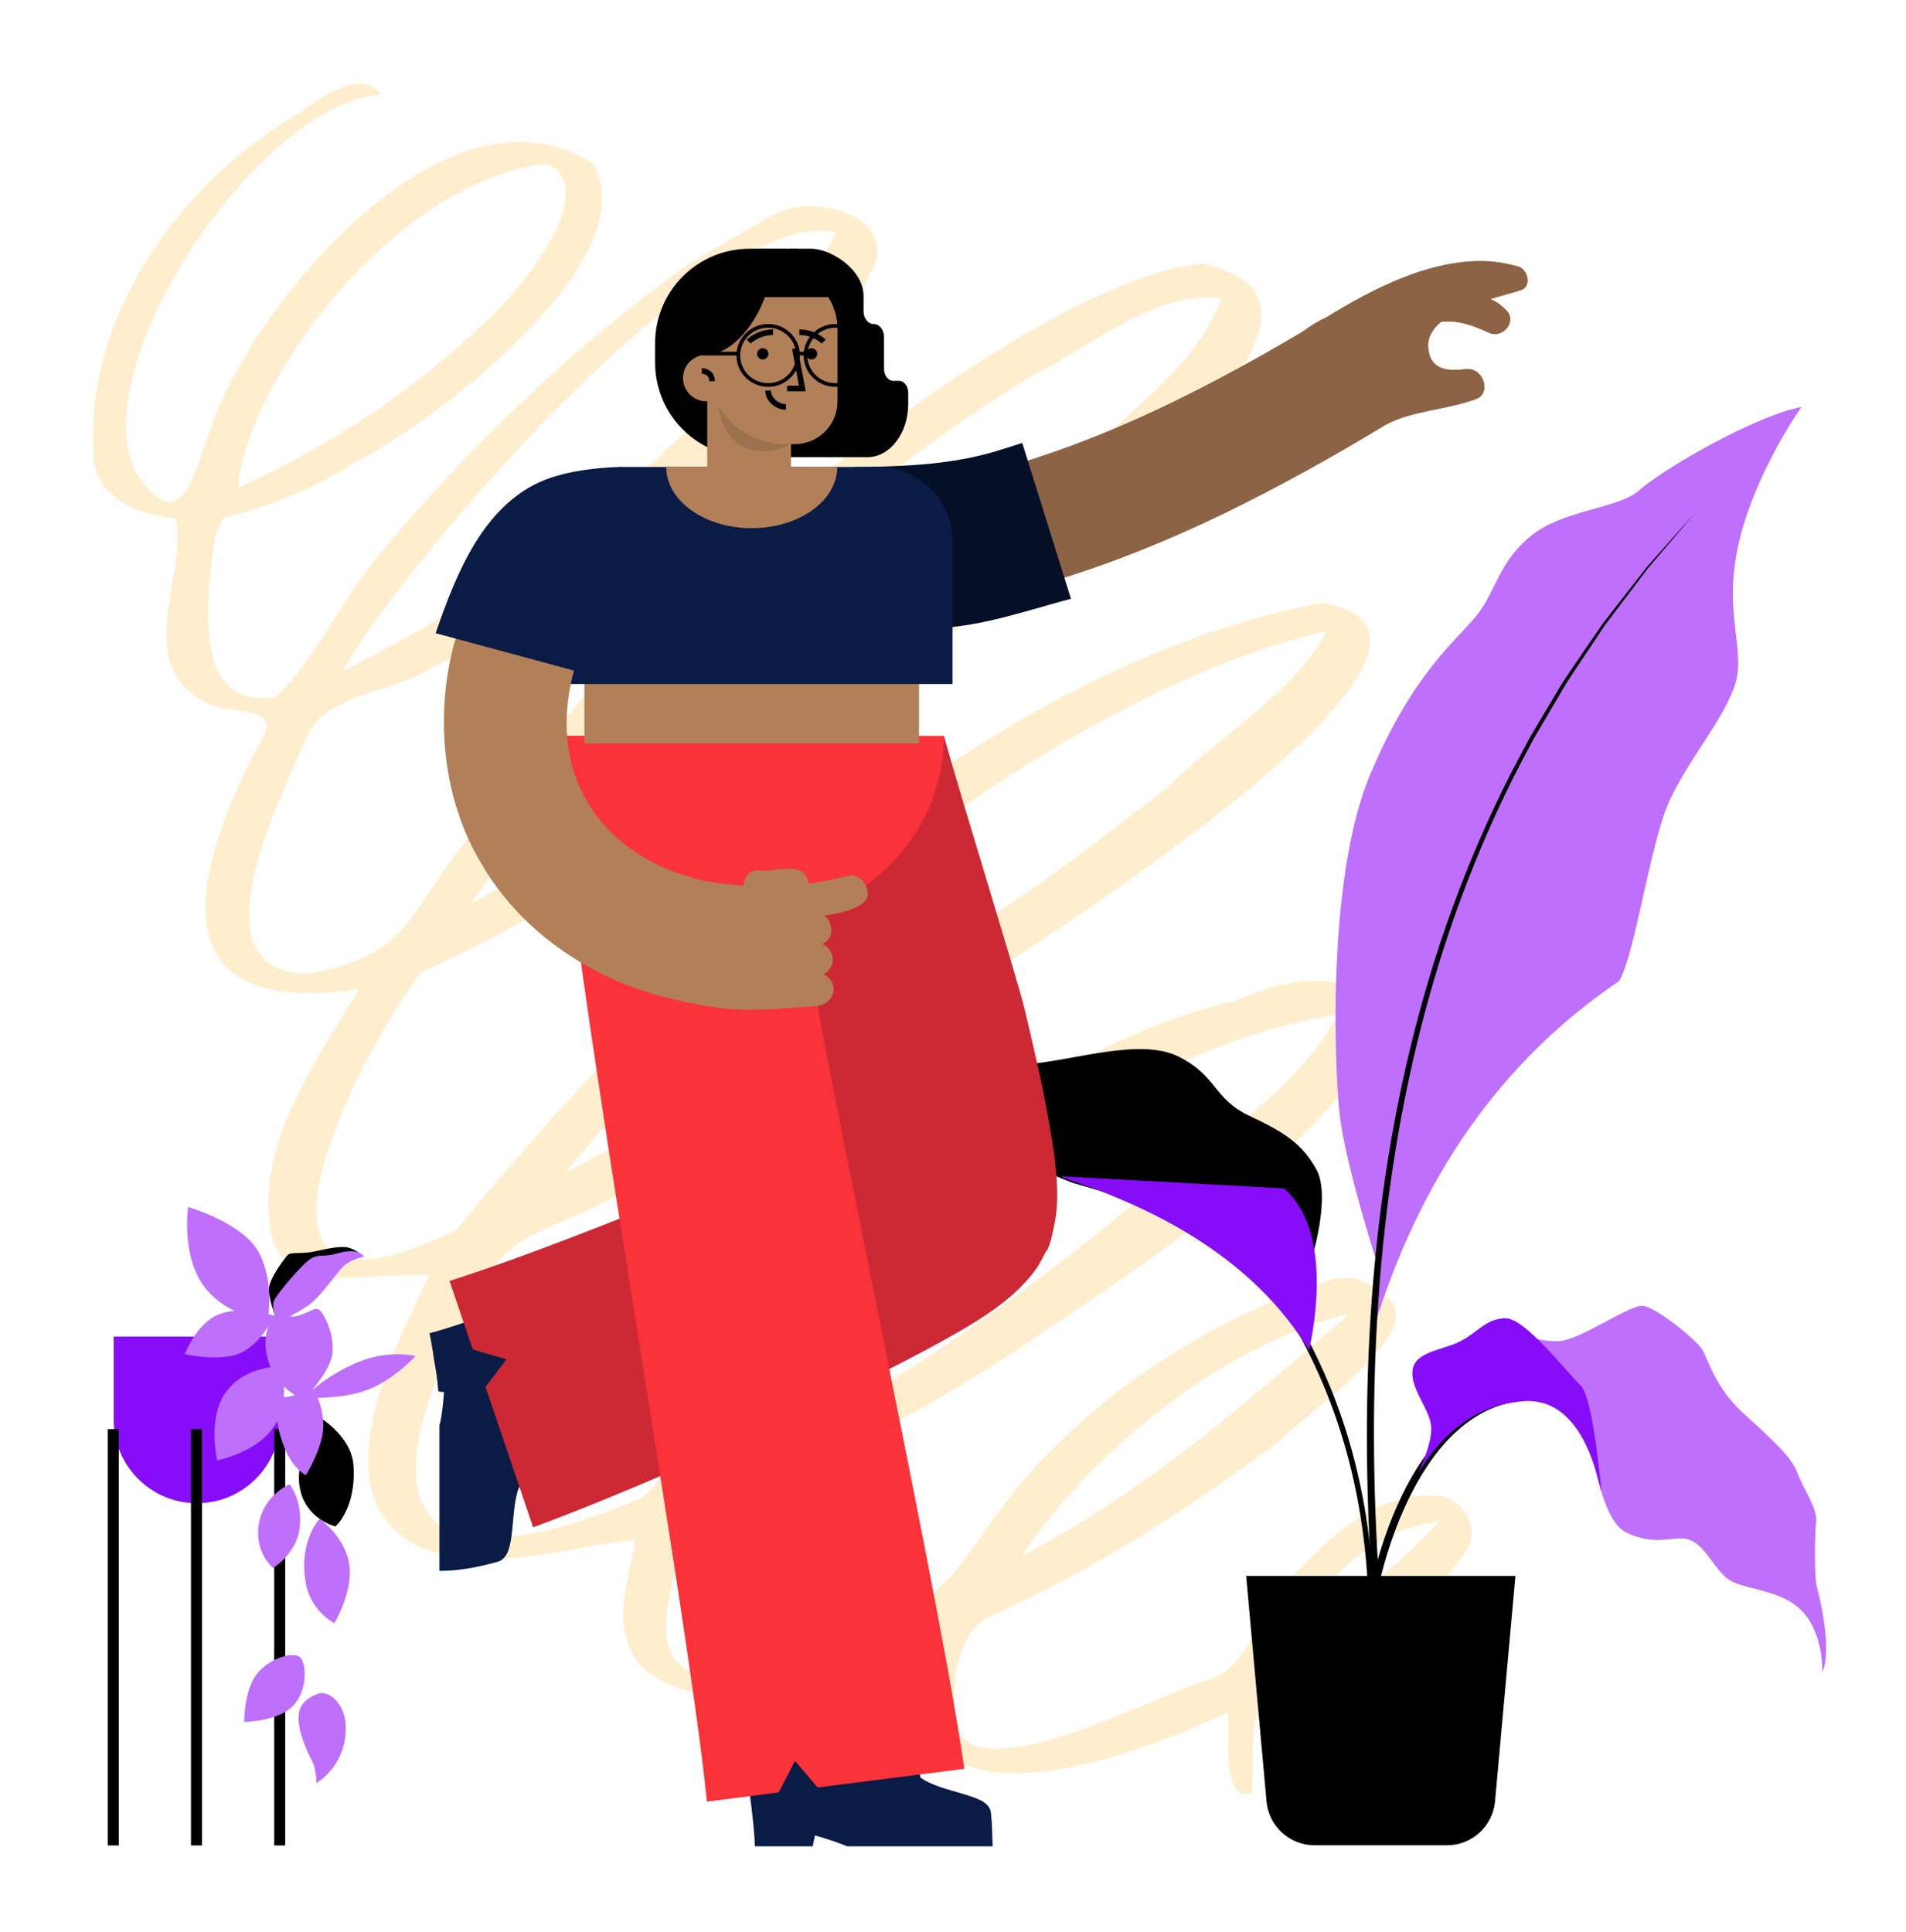<svg viewBox="5.288 2.114 999.519 1013.135" xmlns="http://www.w3.org/2000/svg" overflow="visible" xmlns:xlink="http://www.w3.org/1999/xlink" width="925.481px" height="938.087px"><rect id="Blush Background Color" fill="#ffffff" x="5.288" y="2.114" width="999.519" height="1013.135"/><g id="Master/Comps/Plants" stroke="none" stroke-width="1" fill="none" fill-rule="evenodd"><path d="M760,800 C723.088,803.797 694.591,836.275 678,864 C709.091,847.199 736.57,825.034 760,800 M713,691 C645.604,707.101 577.33,764.131 541,818 C605.787,784.585 659.267,737.193 713,691 M292.033,88 C214.097,96.339 135.633,199.083 130,258 C179.611,235.498 223.754,205.969 261.412,169.325 C276.612,156.124 321.886,101.673 292.033,88 M444,123.906 C377.804,108.225 214.185,300.631 185,354 C288.792,302.5 392.249,222.608 444,123.906 M386,769.629 C387.913,770.753 389.827,771.876 391.74,773 C392.163,770.934 391.853,767.666 393.142,767.019 C417.601,757.34 439.428,742.766 463.391,731.853 C504.85,706.5 544.01,677.967 581.77,648.244 C623.91,611.542 680.66,582.345 707,534 C585.559,552.462 437.859,670.281 386,769.629 M701,333 C557.424,366.41 388.093,509.329 302,617 C373.423,580.091 438.084,537.633 504.713,494.43 C545.8,471.834 580.718,442.957 617.716,415.031 C644.354,387.829 684.371,365.733 701,333 M646,158.311 C609.476,154.648 577.482,184.239 546.492,199.054 C429.21,271.991 329.726,368.686 252,476 C347.781,426.627 431.527,359.57 512.257,291.897 C535.277,275.49 554.554,255.414 576.663,238.046 C603.1,213.468 633.395,192.11 646,158.311 M483.895,884.211 C484.124,880.466 486.569,872.375 486.055,866.529 C464.546,871.932 443.286,880.705 421.807,887.029 C395.966,895.174 362.219,894.229 341.572,875.933 C324.557,856.185 334.882,831.554 338.392,809.456 C302.598,813.161 263.294,827.714 226.122,813.659 C170.676,787.735 212.237,709.208 230.299,670.955 C203.782,668.384 160.139,682.555 148.345,652.857 C136.983,604.806 169.797,560.938 193.674,520.728 C83.676,537.402 108.173,455.493 140.026,394.5 C157.048,368.864 126.012,379.329 111.419,369.434 C74.603,348.257 104.35,302.054 97.256,273.938 C74.377,271.982 53.203,260.563 54.14,237.459 C51.204,170.213 94.641,104.797 153.739,66.539 C167.569,59.392 191.706,34.948 205.33,51.828 C142.618,54.976 47.889,193.796 76.656,250.031 C101.611,287.504 107.663,246.401 115.936,226.576 C135.279,165.847 239.006,37.53 316.152,87.946 C345.312,136.697 236.637,221.396 191.381,244.664 C170.664,257.975 147.157,267.393 122.971,273.661 C115.785,282.266 116.817,296.755 115.238,307.371 C113.475,330.324 111.188,374.058 150.012,367.533 C172.068,346.12 184.755,315.509 204.921,292.037 C251.596,235.826 305.376,184.381 366.161,140.786 C380.688,131.814 395.876,123.56 410.587,114.829 C432.713,102.576 478.451,116.329 461.844,145.038 C437.365,194.635 395.306,234.268 352.708,271.443 C315.305,301.495 275.7,329.984 232.084,352.195 C211.4,365.366 177.092,365.349 166.282,388.086 C154.473,416.875 103.833,512.504 167.146,512.818 C212.204,503.67 216.237,490.676 239.197,457.051 C268.163,417.249 299.797,379.148 334.206,343.122 C390.444,282.761 551.762,148.964 635.621,140.367 C738.18,162 557.384,288.519 526.829,316.715 C432.918,389.887 336.081,460.87 225.801,512.257 C191.777,557.735 112.825,711.465 244.511,647.132 C351.569,516.774 517.174,352.028 698.775,318.242 C812.369,337.903 504.259,526.24 472.05,545.528 C424.66,577.54 373.925,605.239 322.764,631.939 C302.431,644.348 273.502,647.937 262.824,670.1 C206.112,762.757 193.212,849.923 342.171,787.475 C358.52,773.042 363.734,750.24 377.439,733.6 C413.398,682.934 456.39,635.025 508.73,597.737 C552.124,566.924 600.071,539.167 653.784,526.673 C679.552,514.726 724.974,506.337 728.789,542.671 C708.45,599.562 588.952,676.171 534.467,712.661 C492.313,740.084 447.297,763.656 400.774,784.352 C389.429,791.388 369.201,791.091 365.462,804.812 C359.544,828.281 336.642,884.351 383.124,879.855 C549.243,839.643 479.257,822.137 589.642,733.155 C622.24,708.387 658.738,688.26 698.566,674.762 C712.967,668.415 723.492,674.277 733.405,683.042 C753.672,701.073 689.62,743.492 676.475,757.548 C629.393,792.873 578.672,825.446 523.943,850.085 C505.109,858.206 501.658,897.078 509.443,912.522 C529.831,935.956 612.501,890.242 639.813,882.809 C663.417,874.004 664.702,843.736 683.271,828.337 C703.114,807.832 727.699,783.061 760.991,786.73 C773.139,788.572 780.889,804.027 774.973,813.86 C752.064,851.271 707.323,867.725 670.506,891.116 C658.2,904.267 664.264,926.347 661.44,942.638 C644.511,947.086 651.06,909.21 649.079,900.097 C607.52,919.438 488.41,968.626 483.895,884.211" id="Fill-1" fill="#FFEECE"/><g id="Plants/Big Plant" transform="translate(415, 100) scale(1.343 1.343)"><g id="Plants/Big Plant/Big Plant 3" stroke="none" stroke-width="1" fill="none" fill-rule="evenodd"><g id="Group-2" transform="translate(35.1, 336.42)"><path d="M172.612,80 C172.612,80 179.396,57.077 173.764,47.148 C168.132,37.217 161.573,32.924 147.624,26.352 C133.674,19.781 135.226,10.932 120.114,3.3 C105.002,-4.333 79.042,4.932 60.056,6.297 C41.07,7.663 40.297,-0.391 28.285,0.015 C16.274,0.419 0,13.64 0,13.64 C0,13.64 19.373,9.039 38.745,15.59 C58.118,22.141 52.864,35.494 68.363,48.405 L78.326,52.453 L172.612,80 Z" id="Fill-70" fill="#000"/><path d="M196,209.616 C191.605,125.907 150.195,61.266 69.402,12 L68,13.483 C148.365,62.487 189.555,126.768 193.925,210" id="Fill-76" fill="#000"/><path d="M161.187,54.717 C179.682,70.855 173.446,106.845 170.963,118 C152.169,86.816 119.408,65.509 77.772,51.539 C76.373,51.068 75.25,50.597 74,50" id="Fill-77" fill="#870CF7"/></g><g id="Group-3" transform="translate(216.432, 86)"><path d="M16.415,334.998 C16.415,334.998 3.775,295.732 1.604,276.25 C-0.566,256.768 -3.233,182.956 13.603,143.302 C30.443,103.648 46.95,91.482 54.892,81.666 C62.835,71.848 63.293,61.246 75.922,50.646 C88.551,40.046 110.499,39.83 118.553,32.586 C127.721,24.342 163.594,3.534 181.937,0 C181.937,0 163.498,25.912 157.291,53.788 C151.082,81.662 160.939,95.796 155.487,109.932 C150.032,124.064 138.262,137.022 130.524,153.51 C122.788,170 117.063,213.58 110.716,224.182 C64.284,255.596 32.655,301.33 14.566,360.79 L16.415,334.998 Z" id="Fill-71" fill="#BE6FFB"/><path d="M17.096,459.963 C14.489,422.299 14.182,384.535 16.842,347.049 C19.506,309.575 25.267,272.371 34.916,236.259 C44.546,200.157 58.111,165.173 75.819,132.451 C76.822,130.347 78.066,128.381 79.232,126.373 L82.767,120.365 L89.836,108.345 C94.851,100.529 100.111,92.867 105.238,85.115 L122.064,62.899 L140.129,41.669 C133.949,48.603 127.697,55.491 121.563,62.483 L104.414,84.509 C99.175,92.205 93.799,99.817 88.667,107.589 L81.511,119.603 L77.934,125.613 C76.754,127.623 75.499,129.589 74.482,131.693 C56.557,164.433 42.769,199.477 32.928,235.667 C23.065,271.865 17.103,309.181 14.252,346.779 C11.395,384.393 11.719,422.295 14.239,460.073 L17.096,459.963 Z" id="Fill-73" fill="#000"/></g><g id="Group" transform="translate(229.619, 436.989)"><path d="M91.188,113.271 C91.062,112.541 78.122,40.201 33.084,36.943 C9.414,35.181 2.886,72.449 2.822,72.827 L8.24229573e-13,72.351 C0.068,71.947 1.73,62.303 6.562,52.723 C13.11,39.739 22.352,33.309 33.292,34.087 C52.93,35.509 69.668,49.631 81.698,74.925 C90.694,93.839 93.978,112.599 94.008,112.787 L91.188,113.271 Z" id="Fill-72" fill="#000" transform="translate(47.004, 73.647) scale(-1, 1) translate(-47.004, -73.647)"/><path d="M59.991,143.08 C59.991,143.08 59.297,128.324 67.803,119.298 C76.309,110.272 91.585,110.964 97.139,106.454 C102.695,101.94 105.125,94.648 111.027,91.698 C116.929,88.746 124.221,94.648 136.719,88.398 C149.217,82.148 151.475,39.62 154.251,33.89 C157.029,28.162 178.381,10.628 178.381,10.628 C178.381,10.628 171.611,14.024 163.105,13.802 C154.599,13.58 134.983,-0.828 129.775,0.038 C124.567,0.908 109.633,12.884 107.033,16.878 C104.431,20.872 102.173,31.632 90.543,42.222 C78.913,52.812 72.143,58.888 69.711,65.31 C67.283,71.734 61.901,79.026 62.421,84.058 C62.943,89.094 63.159,106 62.165,109.546 C61.173,113.094 55.971,134.052 59.991,143.08" id="Fill-74" fill="#BE6FFB" transform="translate(118.434, 71.54) scale(-1, 1) translate(-118.434, -71.54)"/><path d="M16.794,72.589 C16.794,72.589 17.408,70.173 18.594,65.865 C21.546,55.129 29.082,35.939 47.082,37.241 C66.396,38.637 79.402,50.413 88.592,65.765 C88.592,65.765 82.33,53.205 83.332,46.441 C84.334,39.675 91.724,31.785 90.472,24.769 C89.22,17.753 78.822,17.379 71.932,13.871 C65.042,10.363 61.786,4.851 54.144,4.851 C46.502,4.851 29.966,26.397 24.956,31.033 C19.946,35.667 16.794,72.589 16.794,72.589" id="Fill-75" fill="#870CF7" transform="translate(53.704, 38.72) scale(-1, 1) translate(-53.704, -38.72)"/></g><path d="M259.921,647.626 L208.261,647.626 C198.503,647.626 190.357,640.182 189.477,630.464 L181.519,542.48 L286.663,542.48 L278.705,630.464 C277.825,640.182 269.679,647.626 259.921,647.626" id="Fill-60" fill="#000"/></g></g><g id="Character" transform="translate(29, 73)"><g id="Legs" transform="translate(32, 315) scale(0.974 0.977)"><g id="Legs/Loose Pants Leg Back" stroke="none" stroke-width="1" fill="none" fill-rule="evenodd"><g id="Group-15" transform="translate(174, 0)"><path d="M18.227,396.959 L3.375,332.604 C3.186,331.729 3.038,330.896 3.051,330.093 C3.07,329.289 3.185,328.539 3.384,327.887 C3.483,327.56 3.604,327.258 3.744,326.984 C3.899,326.703 4.116,326.434 4.333,326.205 C4.796,325.734 5.263,325.438 5.958,325.23 C9.897,324.105 14.443,322.648 19.025,321.104 C23.629,319.551 28.347,317.887 33.092,316.172 C42.599,312.723 52.223,309.066 61.853,305.311 C81.123,297.783 100.432,289.862 119.623,281.721 C146.134,270.443 172.559,258.733 198.123,246.496 L207.631,241.88 L212.33,239.553 L212.874,239.28 L213.124,239.143 L213.63,238.875 C213.969,238.701 214.312,238.535 214.661,238.377 C217.24,237.079 219.775,235.74 222.288,234.338 C224.786,232.921 227.289,231.483 229.56,229.715 C230.113,229.26 230.675,228.797 231.09,228.205 C231.506,227.601 231.493,226.832 231.538,226.128 C231.561,224.689 231.435,223.254 231.284,221.825 C230.97,218.967 230.518,216.126 230.036,213.292 L229.275,209.047 L227.822,201.489 C225.093,187.582 222.096,173.488 218.996,159.377 C212.776,131.135 206.118,102.762 199.277,74.422 L276.068,55.871 C283.002,84.6 289.759,113.381 296.151,142.407 C299.342,156.929 302.443,171.5 305.345,186.283 L306.422,191.842 L307.839,199.434 C308.794,204.609 309.674,209.793 310.493,214.973 C312.077,225.316 313.388,235.722 313.146,245.621 C313.084,250.595 312.359,255.285 311.599,260.053 C311.359,261.234 311.074,262.395 310.703,263.563 C310.544,264.147 310.307,264.725 310.088,265.305 L310.006,265.522 C309.62,265.38 309.868,265.543 309.768,265.538 L309.715,265.643 L309.5,266.061 C309.353,266.336 309.222,266.625 309.06,266.889 C307.78,269.028 306.414,270.975 304.88,272.818 C298.539,280.01 290.554,286.094 281.785,291.58 C273.015,297.049 263.716,302.031 254.366,306.828 L250.892,308.602 L247.605,310.24 L242.497,312.77 L232.295,317.723 C205.114,330.73 177.915,342.771 150.497,354.438 C130.664,362.852 110.745,371.025 90.573,378.905 C80.479,382.841 70.325,386.703 59.991,390.451 C54.815,392.321 49.595,394.164 44.254,395.967 C38.896,397.768 33.474,399.527 27.532,401.227 C26.56,401.514 25.463,401.609 24.492,401.537 C23.994,401.501 23.526,401.422 23.05,401.305 C22.561,401.188 22.097,401.031 21.662,400.838 C20.791,400.451 20.042,399.917 19.462,399.262 C18.88,398.607 18.419,397.831 18.227,396.959" id="Fill-1" fill="#8C6345"/><path d="M48.869,402.01 C54.696,400.02 60.378,397.989 66.005,395.925 L34.292,309.347 C27.031,312.002 19.774,314.576 12.954,316.796 C9.575,317.896 6.239,318.93 3.482,319.693 L2.499,319.959 L2.008,320.094 L1.615,320.19 L0.83,320.387 C0.677,320.429 0.61,320.44 0.537,320.453 L0.312,320.502 L0.088,320.555 C0.062,320.561 -0.014,320.582 0.003,320.576 L0.041,320.563 L0.061,320.558 C0.065,320.569 0.059,320.531 0.071,320.582 L0.18,321.137 L0.393,322.245 L1.205,326.691 C1.723,329.659 2.193,332.639 2.614,335.627 C3.57,340.582 4.265,345.489 4.676,350.496 C4.733,351.096 4.764,351.799 4.829,352.317 L5.029,353.774 C5.149,354.746 5.243,355.725 5.311,356.706 C5.445,358.668 5.473,360.645 5.394,362.625 C5.485,360.362 5.435,358.104 5.246,355.865 C5.152,354.746 5.023,353.633 4.86,352.525 L4.799,352.102 L4.769,351.655 L4.797,351.67 L4.854,351.701 L5.092,351.841 C5.134,351.865 5.169,351.893 5.22,351.916 L5.478,351.953 C5.837,351.996 6.144,352.07 6.559,352.1 L7.888,352.156 C7.789,353.642 7.659,355.137 7.495,356.639 C7.353,358.131 7.238,359.596 7.027,361.094 L6.868,362.216 L6.742,363.313 C6.648,364.045 6.532,364.782 6.393,365.524 L5.983,367.715 C5.831,368.438 5.635,369.168 5.394,369.9 L5.394,412.389 L5.394,448.186 C6.936,448.173 8.48,448.126 10.023,448.046 L12.335,447.901 L13.489,447.809 L14.413,447.722 C16.226,447.526 18.038,447.293 19.843,447.026 L20.942,446.849 L21.874,446.687 L23.736,446.349 L25.574,445.996 L27.005,445.69 L29.861,445.054 L32.267,444.465 L34.599,443.874 L36.683,443.312 C37.4,443.115 38.114,442.821 38.676,442.457 C39.236,442.094 39.747,441.651 40.213,441.134 C41.145,440.102 41.917,438.778 42.449,437.252 C43.008,435.725 43.442,433.981 43.797,432.094 C44.15,430.207 44.367,428.183 44.592,426.084 C45.489,417.688 45.788,408.16 48.869,402.01" id="Fill-3" fill="#0A1B45"/><path d="M168.648,25.377 C172.351,41.672 176.014,58.174 179.595,74.598 C183.177,91.038 186.69,107.481 190.098,123.887 C193.505,140.293 196.812,156.672 199.929,172.928 C201.487,181.055 202.996,189.149 204.42,197.161 L206.491,209.106 L206.736,210.582 L206.855,211.303 L206.849,211.382 L206.835,211.691 L206.796,212.289 C206.737,213.07 206.658,213.789 206.537,214.448 C206.474,214.777 206.408,215.092 206.3,215.391 C206.238,215.535 206.197,215.698 206.036,215.806 C205.881,215.912 205.702,215.99 205.525,216.061 C204.806,216.336 204.095,216.503 203.444,216.638 C203.118,216.705 202.803,216.758 202.503,216.804 C202.342,216.83 202.245,216.838 201.978,216.865 C201.848,216.895 201.817,216.901 201.632,216.998 L198.959,218.242 C184.669,224.885 169.703,231.422 154.629,237.805 C139.534,244.19 124.256,250.434 108.924,256.522 C92.411,263.112 75.815,269.531 59.298,275.66 C51.043,278.723 42.804,281.712 34.666,284.563 C26.534,287.416 18.463,290.144 10.834,292.545 L23.354,329.333 C29.276,331.182 35.361,332.902 41.503,334.563 C37.774,339.537 34.006,344.486 30.177,349.383 L55.835,424.777 C65.381,421.315 74.443,417.807 83.389,414.24 C92.333,410.677 101.127,407.059 109.862,403.393 C127.328,396.063 144.557,388.551 161.713,380.854 C177.611,373.676 193.432,366.344 209.246,358.777 C225.07,351.195 240.847,343.432 256.85,335.072 L264.768,330.961 L274.684,325.632 C281.266,321.994 287.834,318.331 294.085,314.381 C300.331,310.443 306.432,306.352 311.799,301.795 C317.195,297.255 321.976,292.381 325.958,287.066 L327.404,285.039 C327.891,284.367 328.238,283.605 328.662,282.892 C329.473,281.438 330.281,279.977 331.076,278.445 C331.276,278.066 331.476,277.688 331.667,277.291 L331.956,276.704 L332.1,276.41 L332.171,276.264 C332.125,276.18 332.841,276.464 332.567,276.274 C332.898,275.477 333.244,274.678 333.52,273.887 C333.825,273.095 334.096,272.303 334.342,271.512 L334.726,270.324 L334.998,269.104 C335.699,265.84 336.467,262.645 337.027,259.334 L337.406,256.838 C337.54,256.01 337.568,255.137 337.654,254.287 L337.871,251.726 L337.961,249.109 C338.35,235.106 335.916,220.223 333.31,205.635 C332.642,201.977 331.954,198.324 331.226,194.678 L330.141,189.213 L329.332,185.376 L326.46,172.408 C324.519,163.815 322.525,155.316 320.495,146.859 C316.438,129.949 286.154,33.203 277,0 C277,0 168.4,24.393 168.648,25.377 Z" id="Fill-5" fill="#CC2935"/><path d="M253.447,581.221 L187.526,585.303 C185.755,585.459 184.089,584.967 182.833,584.069 C181.579,583.18 180.742,581.908 180.62,580.44 L180.485,578.803 C180.444,578.265 180.398,577.717 180.321,577.096 L179.914,573.498 L179.51,569.899 C179.375,568.7 179.252,567.514 179.075,566.248 L178.094,558.768 L177.601,555.024 L177.051,551.213 C175.62,541.086 174.034,530.805 172.393,520.498 C169.111,499.875 165.556,479.086 161.927,458.28 C150.713,394.093 138.778,329.658 127.144,265.051 C121.322,232.737 115.549,200.369 109.969,167.862 C104.404,135.33 99.011,102.725 94.248,69.45 L172.472,58.403 C177.029,90.244 182.334,122.382 187.833,154.512 C193.35,186.655 199.089,218.836 204.891,251.037 C216.49,315.455 228.428,379.897 239.755,444.716 C243.422,465.747 247.026,486.813 250.408,508.064 C252.1,518.692 253.747,529.353 255.274,540.157 L255.856,544.196 L256.397,548.293 L257.471,556.496 C257.833,559.223 258.118,562.096 258.444,564.889 L258.916,569.106 C259.081,570.489 259.182,572.055 259.316,573.52 C259.652,577.56 257.037,580.945 253.447,581.221" id="Fill-8" fill="#B18058"/><path d="M264.311,559 L263.134,549.924 L261.872,540.996 L170.611,554.29 C171.168,558.215 171.755,562.176 172.225,565.985 L172.973,571.754 L173.339,574.622 L173.644,577.381 L174.26,582.899 L174.415,584.279 C174.465,584.735 174.485,585.115 174.522,585.536 L174.725,588.01 L174.935,590.483 L175.043,591.72 L175.07,592.028 L175.075,592.243 L175.083,592.661 C175.108,593.773 175.158,594.885 175.234,595.996 L178.488,595.996 L206.404,595.996 L207.554,590.15 C213.329,591.742 219.137,593.69 224.948,595.996 L267.437,595.996 L303.234,595.996 C303.162,592.73 303.057,589.464 302.919,586.2 L302.809,583.755 L302.659,581.872 L302.353,578.103 C302.132,575.48 300.323,573.358 297.555,571.716 C294.773,570.203 291.049,568.986 287.023,567.799 C278.958,565.452 269.75,563.109 264.311,559" id="Fill-10" fill="#0A1B45"/><path d="M68.999,-0.004 C68.999,-0.004 68.999,0.333 68.999,1.006 L69.566,9.868 C69.587,10.683 69.593,11.612 69.64,12.272 L70.114,20.867 C70.2,22.279 70.269,23.78 70.374,25.119 L70.697,29.099 L71.352,37.06 C71.456,38.41 71.586,39.671 71.714,40.943 L72.097,44.762 L72.865,52.402 L74.546,67.358 C76.885,87.107 79.464,106.454 82.163,125.682 C87.58,164.098 93.412,202.073 99.327,239.969 L117.299,353.248 C123.296,390.899 129.278,428.482 134.957,465.845 C137.711,483.915 140.356,501.907 142.863,519.756 L144.707,533.105 L146.434,546.316 C147.534,555.046 148.587,563.729 149.434,571.996 L187.988,567.099 C190.952,561.532 193.935,555.903 196.777,550.132 C200.923,554.892 204.943,559.616 209,564.429 L288.014,554.393 C286.575,544.503 285.012,535.004 283.417,525.556 L280.978,511.501 L278.461,497.587 C275.073,479.092 271.589,460.753 268.026,442.509 C260.69,404.744 253.134,367.249 245.588,329.811 L223.067,217.744 C215.675,180.468 208.387,143.225 201.612,106.197 C198.237,87.695 195.012,69.25 192.1,51.056 L190.011,37.507 C189.396,33.085 188.721,28.577 188.149,24.224 L187.356,17.795 L186.957,14.581 C186.827,13.517 186.758,12.578 186.654,11.571 L186.065,5.625 L185.754,0.757 C185.724,-0.016 68.999,-0.004 68.999,-0.004 Z" id="Fill-13" fill="#FA3239"/></g><path d="M243,0 C243,55.228 289.562,100 347,100 C404.438,100 451,55.228 451,0" id="Waist" fill="#FA3239"/></g></g><g id="Body" transform="translate(-0, 29) scale(0.975 0.973)"><g id="Body/Short Tee Grab Up" stroke="none" stroke-width="1" fill="none" fill-rule="evenodd"><g id="Right-Arm" transform="translate(426, 38)"><path d="M365.544,2.803 C371.116,3.825 373.775,12.92 368.235,15.517 C364.094,16.946 357.631,18.567 351.296,20.453 C355.214,22.236 358.153,24.702 360.275,27.03 C365.056,32.241 358.919,41.245 351.377,39.079 C343.343,35.38 334.275,31.537 324.722,32.86 C324.691,32.885 324.661,32.911 324.631,32.936 C320.152,36.707 317.373,41.251 317.849,46.775 C318.672,56.578 325.139,58.682 331.769,58.701 L332.031,58.701 C334.038,58.69 336.054,58.495 337.926,58.271 C338.316,58.226 338.696,58.205 339.067,58.207 L339.344,58.212 C348.053,58.514 351.514,71.284 343.894,74.262 C328.855,80.099 309.119,80.519 294.87,88.324 L294.849,88.328 C266.534,105.534 237.752,121.622 207.612,136.257 C171.967,153.461 133.803,168.644 94.812,178.279 C83.708,181.188 70.951,184.428 59.408,184.576 L58.566,184.582 C42.322,184.576 28.646,178.217 25.65,155.815 C24.783,138.663 36.129,122.453 52.871,119.561 C70.445,116.689 88.09,112.217 105.119,106.783 C155.861,90.462 204.337,65.357 250.603,37.92 C254.658,34.839 258.967,32.202 263.381,30.189 C287.867,14.977 312.556,3.112 337.031,0.5 C353.349,-1.18 362.752,2.265 365.544,2.803 Z" id="SKIN" fill="#B18058"/><path d="M365.544,2.803 C371.116,3.825 373.775,12.92 368.235,15.517 C364.094,16.946 357.631,18.567 351.296,20.453 C355.214,22.236 358.153,24.702 360.275,27.03 C365.056,32.241 358.919,41.245 351.377,39.079 C343.343,35.38 334.275,31.537 324.722,32.86 C324.691,32.885 324.661,32.911 324.631,32.936 C320.152,36.707 317.373,41.251 317.849,46.775 C318.672,56.578 325.139,58.682 331.769,58.701 L332.031,58.701 C334.038,58.69 336.054,58.495 337.926,58.271 C338.316,58.226 338.696,58.205 339.067,58.207 L339.344,58.212 C348.053,58.514 351.514,71.284 343.894,74.262 C328.855,80.099 309.119,80.519 294.87,88.324 L294.849,88.328 C266.534,105.534 237.752,121.622 207.612,136.257 C171.967,153.461 133.803,168.644 94.812,178.279 C83.708,181.188 70.951,184.428 59.408,184.576 L58.566,184.582 C42.322,184.576 28.646,178.217 25.65,155.815 C24.783,138.663 36.129,122.453 52.871,119.561 C70.445,116.689 88.09,112.217 105.119,106.783 C155.861,90.462 204.337,65.357 250.603,37.92 C254.658,34.839 258.967,32.202 263.381,30.189 C287.867,14.977 312.556,3.112 337.031,0.5 C353.349,-1.18 362.752,2.265 365.544,2.803 Z" id="SKIN-DARKER" fill="#8C6345"/><path d="M99.493,98.062 C86.183,102.269 76.412,105.971 55.776,108.591 C35.14,111.211 9.529,111 9.529,111 C-10.663,133.936 6.417,188.842 38.138,196.522 C64.889,201.838 99.439,188.865 125.709,182.066 L99.493,98.062 Z" id="Fill-8" fill="#051026"/></g><g id="body" transform="translate(272, 149)"><rect id="SKIN" fill="#B18058" x="18" y="101" width="180" height="48"/><path d="M40,0 L176,0 C198.091,-4.05812251e-15 216,17.909 216,40 L216,117 L216,117 L0,117 L0,40 C-2.705415e-15,17.909 17.909,4.05812251e-15 40,0 Z" fill="#0A1B45"/></g><g id="Left-Arm" transform="translate(210, 149)"><path d="M204.172,257.334 L204.172,257.334 C207.373,303.701 149.447,293.043 119.886,284.852 C81.364,274.304 45.222,249.433 24.703,213.994 C3.658,179.134 -0.355,134.534 9.723,96 C19.459,63.73 41.506,-6.304 84.858,23.619 C97.715,34.564 101.925,53.849 93.277,67.86 C71.739,101.354 60.679,145.138 81.589,180.527 C93.594,201.081 114.481,214.852 137.769,221.321 C165.855,230.053 195.534,217.853 204.172,257.334" id="SKIN" fill="#B18058"/><path d="M213.954,280.141 C214.786,285.452 210.525,289.833 205.205,290.49 C186.338,291.552 153.017,296.453 136.396,286.034 C130.741,279.366 138.427,270.466 146.114,272.111 C165.13,274.997 184.313,274.887 203.019,272.622 C208.043,271.965 213.077,275.086 213.954,280.141" id="SKIN" fill="#B18058"/><path d="M213.428,264.006 C214.294,268.873 210.739,273.667 205.393,274.322 C196.18,274.533 177.949,281.287 176.553,267.307 C177.467,254.123 194.137,258.905 203.05,256.475 C207.93,255.883 212.552,259.086 213.428,264.006" id="SKIN" fill="#B18058"/><path d="M212.634,247.916 C214.339,257.609 203.607,258.985 196.456,259.251 C189.28,260.325 178.711,261.329 178.414,251.311 C178.322,241.842 187.614,241.692 194.668,241.342 C201.639,240.295 210.909,238.582 212.634,247.916" id="SKIN" fill="#B18058"/><path d="M200.58,224.522 C201.742,239.199 181.886,234.21 172.702,235.293 C168.315,235.168 165.073,230.966 165.452,225.976 C165.815,221.053 169.196,217.182 173.029,217.294 C182.065,218.952 198.311,211.024 200.58,224.522" id="SKIN" fill="#B18058"/><path d="M231.838,227.058 C238.562,243.813 186.297,243.436 176.231,244.307 C171.593,244.343 168.073,240.089 168.338,235.138 C168.605,230.162 172.089,226.344 176.19,226.305 C191.174,226.255 206.535,224.172 221.768,220.412 C225.942,219.336 230.45,222.274 231.838,227.058" id="SKIN" fill="#B18058"/><path d="M0,89.597 C11.181,57.068 26.493,17.768 62,5.771 C79.08,-2.84217094e-14 100.231,-2.84217094e-14 100.231,-2.84217094e-14 C129.948,37.046 100.231,83.896 84.939,112.604 L0,89.597 Z" id="Fill-19" fill="#0A1B45"/></g><path d="M334,149 C334,167.225 354.595,182 380,182 C405.405,182 426,167.225 426,149" id="SKIN" fill="#B18058"/></g></g><g id="Head" transform="translate(313, 0) scale(0.976 0.976)"><g id="Head/Layered" stroke="none" stroke-width="1" fill="none" fill-rule="evenodd"><path d="M130,125.5 L130,108.367 C130,104.576 127.538,101.504 124.5,101.504 C121.462,101.504 119,98.431 119,94.641 L119,86.457 C119,72.397 101.84,61 90.715,61 L79,61 L79,173 L121.072,173 C133.182,173 143,160.162 143,144.324 L143,138.5 C143,134.91 140.775,132 138.029,132 L134.971,132 C132.225,132 130,129.09 130,125.5" id="Fill-1" fill="#000"/><path d="M57.801,173 L77,173 L77,61 L57.801,61 C29.744,61 7,83.744 7,111.801 L7,122.199 C7,150.256 29.744,173 57.801,173" id="Fill-4" fill="#000"/><g id="head" transform="translate(22, 72)"><g fill="#B18058" id="SKIN"><path d="M13,62 L58,62 L58,113.633 C58,127.538 47.926,138.81 35.5,138.81 C23.074,138.81 13,127.538 13,113.633 L13,62 Z"/><path d="M60.053,94 L55.066,94 C31.834,94 13.001,75.167 13.001,51.935 L13.001,32.203 C13.001,14.418 27.418,0 45.203,0 L50.797,0 C68.582,0 83.001,14.418 83.001,32.203 L83.001,71.052 C83.001,83.726 72.727,94 60.053,94"/><path d="M25,58.5 C25,65.403 19.404,71 12.5,71 C5.596,71 0,65.403 0,58.5 C0,51.597 5.596,46 12.5,46 C19.404,46 25,51.597 25,58.5"/></g><path d="M10.067,53.169 C10.972,53.169 12.224,53.377 13.509,54.02 C15.655,55.093 17.013,57.055 17.104,59.902 L17.109,60.211 L14.109,60.211 C14.109,58.375 13.408,57.323 12.167,56.703 C11.707,56.473 11.198,56.32 10.686,56.235 C10.435,56.193 10.239,56.175 10.125,56.17 L10.067,56.169 L10.067,53.169 Z" id="ear-line" fill="#000"/><path d="M34.751,96.332 C25.456,93.044 20.819,84.739 18.982,73.568 C26.253,85.67 39.441,93.813 54.544,93.997 L55.066,94 L58,94 C50.063,98.23 42.313,99.007 34.751,96.332 Z" id="SHADOW" fill="#000" opacity=".12"/></g><path d="M34.339,118 L32.803,118 C26.95,112.308 24.701,100.708 24.024,89.449 C23.095,74.02 49.879,61 65.334,61 L83.316,61 L104,87 L66.031,87 C59.256,105.085 46.337,118 34.339,118" id="Fill-15" fill="#000"/></g></g><g id="Expression" transform="translate(359, 93) scale(0.984 0.984)" fill="#000"><g id="Expression/Happy" stroke="none" stroke-width="1" fill="none" fill-rule="evenodd"><path d="M20.561,22 C20.561,20.343 19.218,19 17.561,19 C15.904,19 14.561,20.343 14.561,22 C14.561,23.657 15.904,25 17.561,25 C19.218,25 20.561,23.657 20.561,22" id="Fill-1" fill="#000"/><path d="M46.561,22 C46.561,20.343 45.218,19 43.561,19 C41.904,19 40.561,20.343 40.561,22 C40.561,23.657 41.904,25 43.561,25 C45.218,25 46.561,23.657 46.561,22" id="Fill-3" fill="#000"/><polygon id="Stroke-5" fill="#000" points="33.198 19.397 36.148 18.85 40.435 42 30.561 42 30.561 39 36.828 38.999"/><path d="M21.922,41.586 C21.922,45.26 25.664,48.658 29.682,48.79 L29.923,48.794 L29.923,51.794 C24.325,51.794 19.096,47.228 18.926,41.855 L18.922,41.586 L21.922,41.586 Z" id="Stroke-7" fill="#000"/><path d="M23.061,9 L23.061,12 C19.834,12 16.891,12.866 14.289,14.311 C13.508,14.745 12.809,15.204 12.196,15.665 L11.896,15.896 C11.549,16.171 11.305,16.384 11.172,16.512 L11.121,16.561 L9,14.439 C9.717,13.722 11.012,12.7 12.832,11.689 C15.724,10.082 18.989,9.089 22.57,9.006 L23.061,9 Z" id="Stroke-9" fill="#000"/><path d="M37.061,9 C40.834,9 44.266,10.009 47.289,11.689 C48.996,12.637 50.24,13.594 50.98,14.301 L51.121,14.439 L49,16.561 L48.808,16.382 C48.697,16.282 48.549,16.157 48.368,16.01 L48.225,15.896 C47.544,15.358 46.743,14.817 45.832,14.311 C43.36,12.938 40.581,12.088 37.543,12.006 L37.061,12 L37.061,9 Z" id="Stroke-11" fill="#000"/></g></g><g id="Accessories" transform="translate(346, 115) scale(0.974 0.958)" fill="#000"><g id="Accessories/None" stroke="none" stroke-width="1" fill="none" fill-rule="evenodd" fill-opacity="0"/></g><g id="Glasses" transform="translate(338, 100) scale(0.979 0.969)" fill="#000"><g id="Glasses/Round Big" stroke="none" stroke-width="1" fill="none" fill-rule="evenodd"><path d="M59,16 C59,25.389 51.389,33 42,33 C32.719,33 25.175,25.563 25.003,16.323 L25,16 L0,16 L0,14 L25.116,14 C26.106,5.554 33.288,-1 42,-1 C50.712,-1 57.894,5.554 58.884,14 L61.116,14 C62.106,5.554 69.288,-1 78,-1 C87.389,-1 95,6.611 95,16 C95,25.389 87.389,33 78,33 C68.719,33 61.175,25.563 61.003,16.323 L61,16 L59,16 Z M42,1 C33.716,1 27,7.716 27,16 C27,24.284 33.716,31 42,31 C50.284,31 57,24.284 57,16 C57,7.716 50.284,1 42,1 Z M78,1 C69.716,1 63,7.716 63,16 C63,24.284 69.716,31 78,31 C86.284,31 93,24.284 93,16 C93,7.716 86.284,1 78,1 Z" id="Shape" fill="#000"/></g></g></g><g id="Plants/Small" transform="translate(-40, 555) scale(1.212 1.213)"><g id="Plants/Small/Vine" stroke="none" stroke-width="1" fill="none" fill-rule="evenodd"><g id="Group" transform="translate(84, 66)"><path d="M38.582,128.053 L38.582,128.053 C18.69,128.053 2.566,111.927 2.566,92.037 L2.566,56.021 L74.596,56.021 L74.596,92.037 C74.596,111.927 58.472,128.053 38.582,128.053" id="Fill-25" fill="#870CF7"/><polygon id="Fill-91" fill="#000" points="0 276 4.77 276 4.77 96 0 96"/><polygon id="Fill-92" fill="#000" points="72 276 76.77 276 76.77 96 72 96"/><polygon id="Fill-93" fill="#000" points="36 276 40.77 276 40.77 96 36 96"/><path d="M69.255,48.344 C69.255,48.344 54.009,48.746 42.775,35.706 C31.543,22.666 34.751,-8.52651283e-14 34.751,-8.52651283e-14 C34.751,-8.52651283e-14 58.465,6.82 65.365,19.658 C72.263,32.496 69.255,48.344 69.255,48.344" id="Fill-94" fill="#BE6FFB"/><path d="M74.596,68.936 C74.596,68.936 59.408,68.612 51.176,79.914 C42.944,91.218 47.346,109.536 47.346,109.536 C47.346,109.536 62.634,106.508 70.47,96.85 C80.39,84.624 74.596,68.936 74.596,68.936" id="Fill-95" fill="#BE6FFB"/><path d="M91.249,90.645 C91.249,90.645 105.423,98.871 106.307,111.689 C107.591,130.297 98.481,138.125 98.481,138.125 C98.481,138.125 85.527,134.917 83.085,121.443 C80.643,107.969 91.249,90.645 91.249,90.645" id="Fill-96" fill="#000"/><path d="M80.944,47.262 C85.492,46.58 88.974,43.47 90.982,44.138 C92.988,44.806 98.12,54.398 97.228,63.098 C96.334,71.798 84.62,83.174 84.62,83.174 C84.62,83.174 74.146,79.44 69.908,67.902 C65.67,56.364 70.614,48.718 71.792,46.952 C72.968,45.186 78.09,47.688 80.944,47.262" id="Fill-97" fill="#BE6FFB"/><path d="M87.736,79.852 C87.736,79.852 95.276,72.436 108.584,66.966 C121.89,61.494 133.128,64.454 133.128,64.454 C133.128,64.454 124.848,73.62 114.054,78.352 C103.26,83.082 88.476,82.49 88.476,82.49 L87.736,79.852 Z" id="Fill-98" fill="#BE6FFB"/><path d="M79.695,81.69 C83.725,80.54 86.309,77.012 87.731,77.796 C89.153,78.58 93.031,84.878 93.267,94.202 C93.503,103.526 85.713,115.918 85.713,115.918 C85.713,115.918 80.063,113.316 76.279,103.644 C72.495,93.97 72.377,84.776 73.557,83.174 C74.737,81.572 76.391,82.636 79.695,81.69" id="Fill-99" fill="#BE6FFB"/><path d="M72.116,46.123 C72.116,46.123 69.718,39.975 69.732,35.503 C69.744,31.031 76.892,21.415 78.214,20.443 C79.538,19.473 84.816,20.355 90.04,19.097 C95.264,17.839 99.974,17.103 102.77,17.325 C105.566,17.545 108.75,19.783 108.75,19.783 L72.116,46.123 Z" id="Fill-100" fill="#000"/><path d="M72.896,48.346 C72.896,48.346 70.892,43.826 71.774,40.914 C72.656,38.002 84.656,23.972 88.186,22.122 C91.714,20.268 93.654,21.68 98.86,20.18 C104.066,18.68 108.478,18.414 110.948,21.502 C110.948,21.502 104.772,22.386 101.154,26.444 C97.538,30.502 93.654,36.326 89.156,40.56 C84.656,44.798 75.214,48.856 75.214,48.856 L72.896,48.346 Z" id="Fill-101" fill="#BE6FFB"/><path d="M78.615,119.883 C78.615,119.883 84.223,126.385 83.085,138.125 C81.947,149.865 71.549,156.001 71.549,156.001 C71.549,156.001 63.335,149.513 65.365,137.065 C67.395,124.617 78.615,119.883 78.615,119.883" id="Fill-102" fill="#BE6FFB"/><path d="M91.674,134.821 C91.674,134.821 102.356,142.201 104.406,154.089 C106.456,165.973 98.04,179.909 98.04,179.909 C98.04,179.909 87.612,174.817 85.554,161.875 C82.718,144.051 91.674,134.821 91.674,134.821" id="Fill-103" fill="#BE6FFB"/><path d="M71.792,46.951 C71.792,46.951 59.042,42.609 48.792,46.123 C38.538,49.637 33.322,63.609 33.322,63.609 C33.322,63.609 49.51,67.443 58.504,62.585 C67.498,57.731 71.792,46.951 71.792,46.951" id="Fill-104" fill="#BE6FFB"/><path d="M91.336,210.317 C95.038,209.015 104.198,214.145 102.82,228.383 C101.442,242.623 90.264,249.053 90.264,249.053 C90.264,249.053 90.264,243.083 88.426,239.561 C86.59,236.039 83.442,229.303 82.718,223.637 C81.996,217.973 83.068,213.227 91.336,210.317" id="Fill-105" fill="#BE6FFB"/><path d="M83.237,194.699 C85.995,197.305 86.585,208.847 80.261,215.523 C73.697,222.449 59.031,222.567 59.031,222.567 C59.031,222.567 58.869,209.455 64.229,202.259 C69.587,195.065 80.261,191.891 83.237,194.699" id="Fill-106" fill="#BE6FFB"/></g></g></g></g></svg>
